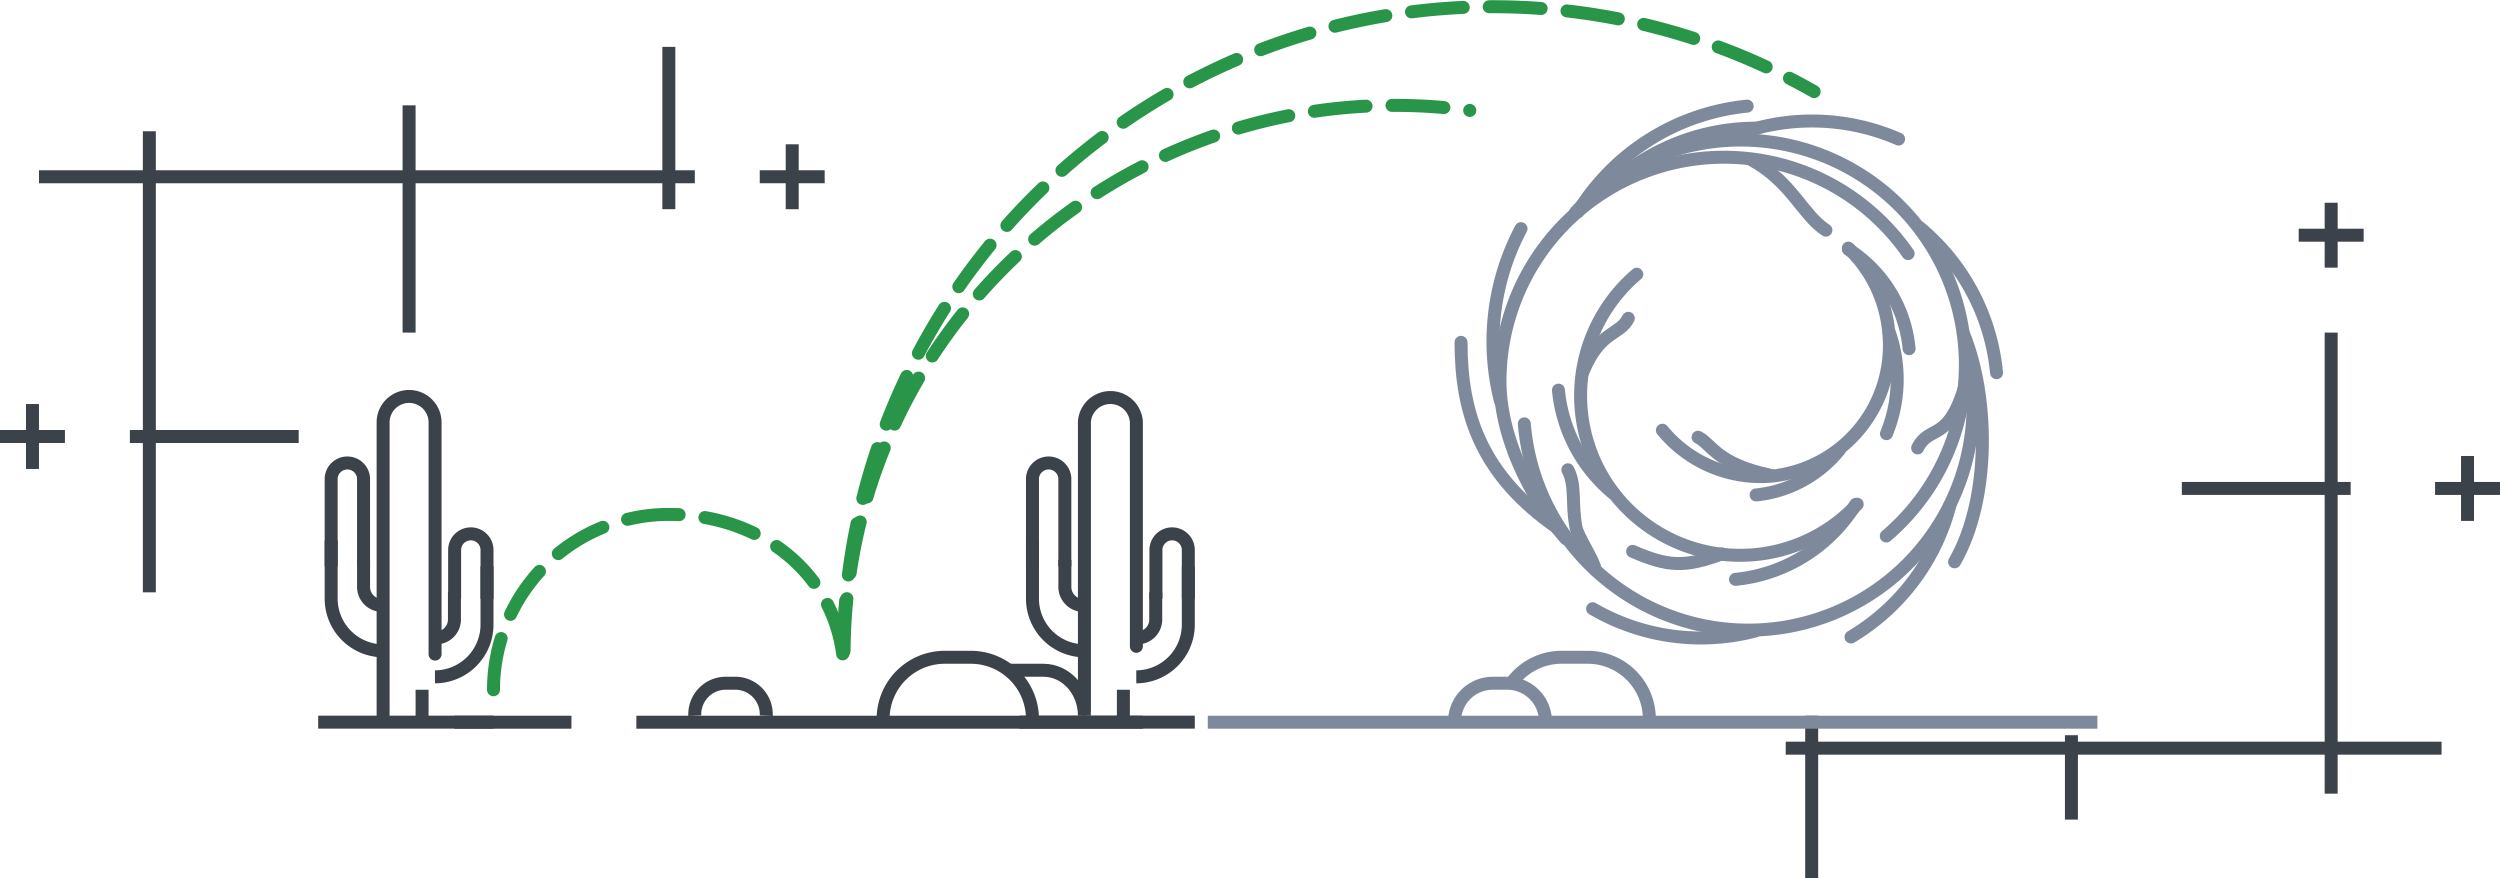 <svg xmlns="http://www.w3.org/2000/svg" width="385" height="135.22" viewBox="0 0 385 135.22">
  <g id="images" transform="translate(-256 -752.78)">
    <path id="Прямоугольник_1_копия_15" data-name="Прямоугольник 1 копия 15" d="M534,888V869h-3v-2h3v-4h2v4h38v-1h2v1h38V829H592v-2h22V804h2v23h2v2h-2v38h16v2H616v6h-2v-6H576v10h-2V869H536v19Z" fill="#3c4249"/>
    <path id="Прямоугольник_1_копия_17" data-name="Прямоугольник 1 копия 17" d="M278,844V821h-2v-2h2V781H262v-2h16v-6h2v6h38V769h2v10h38V760h2v19h3v2h-3v4h-2v-4H320v23h-2V781H280v38h22v2H280v23Z" fill="#3c4249"/>
    <path id="Прямоугольник_1_копия" data-name="Прямоугольник 1 копия" d="M377,785v-4h-4v-2h4v-4h2v4h4v2h-4v4Z" fill="#3c4249"/>
    <path id="Прямоугольник_1_копия_2" data-name="Прямоугольник 1 копия 2" d="M260,825v-4h-4v-2h4v-4h2v4h4v2h-4v4Z" fill="#3c4249"/>
    <path id="Прямоугольник_1_копия_3" data-name="Прямоугольник 1 копия 3" d="M614,794v-4h-4v-2h4v-4h2v4h4v2h-4v4Z" fill="#3c4249"/>
    <path id="Прямоугольник_1_копия_4" data-name="Прямоугольник 1 копия 4" d="M635,833v-4h-4v-2h4v-4h2v4h4v2h-4v4Z" fill="#3c4249"/>
    <g id="Группа_88" data-name="Группа 88">
      <rect id="Прямоугольник_скругл._углы_12" data-name="Прямоугольник, скругл. углы 12" width="15" height="97" rx="7.5" transform="translate(600 754)" fill="none"/>
    </g>
    <g id="_1" data-name="1">
      <path id="Прямоугольник_скругл._углы_12_копия" data-name="Прямоугольник, скругл. углы 12 копия" d="M315,863.511V817.834a4,4,0,0,1,8,0v35.674" fill="none" stroke="#3c4249" stroke-linecap="round" stroke-width="2"/>
      <path id="Прямоугольник_скругл._углы_13_копия_2" data-name="Прямоугольник, скругл. углы 13 копия 2" d="M309,840V826.386a2.5,2.5,0,0,1,4.985,0V840" transform="translate(-2)" fill="none" stroke="#3c4249" stroke-width="2"/>
      <path id="Прямоугольник_скругл._углы_14_копия_2" data-name="Прямоугольник, скругл. углы 14 копия 2" d="M315.006,846.009a2.853,2.853,0,0,1-3.016-2.963V838.99" fill="none" stroke="#3c4249" stroke-width="2"/>
      <path id="Прямоугольник_скругл._углы_15_копия_2" data-name="Прямоугольник, скругл. углы 15 копия 2" d="M316.989,853.009h0A8.039,8.039,0,0,1,309,844.921v-8.913" transform="translate(-2)" fill="none" stroke="#3c4249" stroke-width="2"/>
      <path id="Прямоугольник_скругл._углы_13_копия_2-2" data-name="Прямоугольник, скругл. углы 13 копия 2" d="M329,845v-7.562a2.494,2.494,0,0,0-4.987,0V845" transform="translate(2)" fill="none" stroke="#3c4249" stroke-width="2"/>
      <path id="Прямоугольник_скругл._углы_14_копия_2-2" data-name="Прямоугольник, скругл. углы 14 копия 2" d="M323,851.015a2.839,2.839,0,0,0,2.983-2.966V843.99" fill="none" stroke="#3c4249" stroke-width="2"/>
      <path id="Прямоугольник_скругл._углы_15_копия_2-2" data-name="Прямоугольник, скругл. углы 15 копия 2" d="M320.986,857.015h0A8.053,8.053,0,0,0,329,848.924v-8.916" transform="translate(2)" fill="none" stroke="#3c4249" stroke-width="2"/>
      <line id="Фигура_1268_копия" data-name="Фигура 1268 копия" x2="27" transform="translate(305 863.99)" fill="none" stroke="#3c4249" stroke-width="2"/>
      <line id="Фигура_1267" data-name="Фигура 1267" y1="5" transform="translate(321 859)" fill="none" stroke="#3c4249" stroke-width="2"/>
    </g>
    <g id="_1_копия" data-name="1 копия">
      <path id="Прямоугольник_скругл._углы_12_копия-2" data-name="Прямоугольник, скругл. углы 12 копия" d="M423,862.014v-44.3a4.011,4.011,0,0,1,8,0v34.6" fill="none" stroke="#3c4249" stroke-linecap="round" stroke-width="2"/>
      <path id="Прямоугольник_скругл._углы_13_копия_2-3" data-name="Прямоугольник, скругл. углы 13 копия 2" d="M417,840V826.386a2.5,2.5,0,0,1,4.985,0V840" transform="translate(-2)" fill="none" stroke="#3c4249" stroke-width="2"/>
      <path id="Прямоугольник_скругл._углы_14_копия_2-3" data-name="Прямоугольник, скругл. углы 14 копия 2" d="M423.006,846.009a2.853,2.853,0,0,1-3.016-2.963V838.99" fill="none" stroke="#3c4249" stroke-width="2"/>
      <path id="Прямоугольник_скругл._углы_15_копия_2-3" data-name="Прямоугольник, скругл. углы 15 копия 2" d="M424.989,853.009h0A8.039,8.039,0,0,1,417,844.921v-8.913" transform="translate(-2)" fill="none" stroke="#3c4249" stroke-width="2"/>
      <path id="Прямоугольник_скругл._углы_13_копия_2-4" data-name="Прямоугольник, скругл. углы 13 копия 2" d="M437,845v-7.562a2.494,2.494,0,0,0-4.987,0V845" transform="translate(2)" fill="none" stroke="#3c4249" stroke-width="2"/>
      <path id="Прямоугольник_скругл._углы_14_копия_2-4" data-name="Прямоугольник, скругл. углы 14 копия 2" d="M431,851.015a2.839,2.839,0,0,0,2.983-2.966V843.99" fill="none" stroke="#3c4249" stroke-width="2"/>
      <path id="Прямоугольник_скругл._углы_15_копия_2-4" data-name="Прямоугольник, скругл. углы 15 копия 2" d="M428.986,857.015h0A8.053,8.053,0,0,0,437,848.924v-8.916" transform="translate(2)" fill="none" stroke="#3c4249" stroke-width="2"/>
      <line id="Фигура_1268_копия-2" data-name="Фигура 1268 копия" x2="27" transform="translate(413 863.99)" fill="none" stroke="#3c4249" stroke-width="2"/>
      <line id="Фигура_1267-2" data-name="Фигура 1267" y1="5" transform="translate(429 859)" fill="none" stroke="#3c4249" stroke-width="2"/>
    </g>
    <g id="Группа_83" data-name="Группа 83">
      <line id="Фигура_1" data-name="Фигура 1" x2="137" transform="translate(442 864)" fill="none" stroke="#7e8a9c" stroke-width="2"/>
      <line id="Фигура_1_копия" data-name="Фигура 1 копия" x2="78" transform="translate(354 864)" fill="none" stroke="#3c4249" stroke-width="2"/>
      <line id="Фигура_1_копия_2" data-name="Фигура 1 копия 2" x2="18" transform="translate(326 864)" fill="none" stroke="#3c4249" stroke-width="2"/>
      <path id="Прямоугольник_скругл._углы_13" data-name="Прямоугольник, скругл. углы 13" d="M393,863.5a9.5,9.5,0,0,1,9.5-9.5h4a9.5,9.5,0,0,1,9.5,9.5" transform="translate(-1)" fill="none" stroke="#3c4249" stroke-width="2"/>
      <path id="Прямоугольник_скругл._углы_13_копия" data-name="Прямоугольник, скругл. углы 13 копия" d="M363,863a4.788,4.788,0,0,1,4.543-5h1.913A4.788,4.788,0,0,1,374,863" fill="none" stroke="#3c4249" stroke-width="2"/>
      <path id="Прямоугольник_скругл._углы_13_копия_3" data-name="Прямоугольник, скругл. углы 13 копия 3" d="M411.017,856h5.662c3.491,0,6.321,3.134,6.321,7" fill="none" stroke="#3c4249" stroke-width="2"/>
      <path id="Прямоугольник_скругл._углы_13_копия_4" data-name="Прямоугольник, скругл. углы 13 копия 4" d="M488.383,858.562A9.495,9.495,0,0,1,496.5,854h4a9.5,9.5,0,0,1,9.5,9.5" fill="none" stroke="#7e8a9c" stroke-width="2"/>
      <path id="Прямоугольник_скругл._углы_13_копия_5" data-name="Прямоугольник, скругл. углы 13 копия 5" d="M480,864a5.894,5.894,0,0,1,5.783-6h2.435A5.894,5.894,0,0,1,494,864" fill="none" stroke="#7e8a9c" stroke-width="2"/>
    </g>
    <g id="Группа_84" data-name="Группа 84">
      <path id="Эллипс_3724" data-name="Эллипс 3724" d="M332,859a27,27,0,0,1,27-27c14.912,0,27,10.088,27,25" fill="none" stroke="#289548" stroke-linecap="round" stroke-width="2" stroke-dasharray="8 4"/>
      <path id="Эллипс_3725" data-name="Эллипс 3725" d="M383.865,853.291a100.081,100.081,0,0,1,113.426-98.582,99.721,99.721,0,0,1,36.085,12.177" transform="translate(2)" fill="none" stroke="#289548" stroke-linecap="round" stroke-width="2" stroke-dasharray="8 4"/>
      <path id="Эллипс_3725_копия" data-name="Эллипс 3725 копия" d="M383.991,852.964a84.613,84.613,0,0,1,.776-10.887c6.294-46.179,49.087-78.546,95.579-72.294" transform="translate(2)" fill="none" stroke="#289548" stroke-linecap="round" stroke-width="2" stroke-dasharray="8 4"/>
      <g id="Группа_86" data-name="Группа 86">
        <g id="Группа_85" data-name="Группа 85">
          <path id="Эллипс_3722" data-name="Эллипс 3722" d="M497.15,835.749C491.819,829.676,487,820.216,487,811.5a34.5,34.5,0,0,1,62.848-19.669" fill="none" stroke="#7e8a9c" stroke-linecap="round" stroke-width="2"/>
          <path id="Эллипс_3723" data-name="Эллипс 3723" d="M496.842,835.092C485.225,827.019,482,817.676,482,806.5" transform="translate(-1 -1)" fill="none" stroke="#7e8a9c" stroke-linecap="round" stroke-width="2"/>
          <path id="Эллипс_3723_копия" data-name="Эллипс 3723 копия" d="M487.07,811.534a37.1,37.1,0,0,1,3.167-26.54" transform="translate(0 3)" fill="none" stroke="#7e8a9c" stroke-linecap="round" stroke-width="2"/>
          <path id="Эллипс_3723_копия_2" data-name="Эллипс 3723 копия 2" d="M503.215,782.019a33.124,33.124,0,0,1,23.347-9.5" fill="none" stroke="#7e8a9c" stroke-linecap="round" stroke-width="2"/>
          <path id="Эллипс_3723_копия_3" data-name="Эллипс 3723 копия 3" d="M542.189,791.221c-3.577-2.282-5.2-7.4-11.545-10.889" transform="translate(-5 -3)" fill="none" stroke="#7e8a9c" stroke-linecap="round" stroke-width="2"/>
        </g>
        <g id="Группа_85_копия" data-name="Группа 85 копия">
          <path id="Эллипс_3722-2" data-name="Эллипс 3722" d="M559.172,808.355a34.614,34.614,0,1,1-68.426,9.7" fill="none" stroke="#7e8a9c" stroke-linecap="round" stroke-width="2"/>
          <path id="Эллипс_3723-2" data-name="Эллипс 3723" d="M558.344,804.1c3.985,9.614,4.277,25.473-1.337,35.2" fill="none" stroke="#7e8a9c" stroke-linecap="round" stroke-width="2"/>
          <path id="Эллипс_3723_копия-2" data-name="Эллипс 3723 копия" d="M554.274,833.642a33.342,33.342,0,0,1-15.22,20.234" transform="translate(2 -3)" fill="none" stroke="#7e8a9c" stroke-linecap="round" stroke-width="2"/>
          <path id="Эллипс_3723_копия_2-2" data-name="Эллипс 3723 копия 2" d="M526.3,849.96a33.161,33.161,0,0,1-25.036-3.436" fill="none" stroke="#7e8a9c" stroke-linecap="round" stroke-width="2"/>
          <path id="Эллипс_3723_копия_3-2" data-name="Эллипс 3723 копия 3" d="M497.449,825.125c1.277,2.463.534,4.911,1.233,8.78.289,1.593,2.827,5.225,2.977,6.614" fill="none" stroke="#7e8a9c" stroke-linecap="round" stroke-width="2"/>
        </g>
        <g id="Группа_85_копия_2" data-name="Группа 85 копия 2">
          <path id="Эллипс_3722-3" data-name="Эллипс 3722" d="M498.675,785.425a34.614,34.614,0,1,1,47.81,49.9" fill="none" stroke="#7e8a9c" stroke-linecap="round" stroke-width="2"/>
          <path id="Эллипс_3723-3" data-name="Эллипс 3723" d="M499.009,785.382a34.628,34.628,0,0,1,26.054-16.255" fill="none" stroke="#7e8a9c" stroke-linecap="round" stroke-width="2"/>
          <path id="Эллипс_3723_копия-3" data-name="Эллипс 3723 копия" d="M522.067,774.644a33.341,33.341,0,0,1,25.313.551" transform="translate(1 -1)" fill="none" stroke="#7e8a9c" stroke-linecap="round" stroke-width="2"/>
          <path id="Эллипс_3723_копия_2-3" data-name="Эллипс 3723 копия 2" d="M551.647,787.841a33.162,33.162,0,0,1,11.821,22.336" fill="none" stroke="#7e8a9c" stroke-linecap="round" stroke-width="2"/>
          <path id="Эллипс_3723_копия_3-3" data-name="Эллипс 3723 копия 3" d="M548.314,825.76c1.925-3.8,4.951-.487,7.641-10.8" transform="translate(3 -4)" fill="none" stroke="#7e8a9c" stroke-linecap="round" stroke-width="2"/>
        </g>
        <g id="Группа_85_копия_3" data-name="Группа 85 копия 3">
          <path id="Эллипс_3722-4" data-name="Эллипс 3722" d="M542.009,830.43a24.574,24.574,0,1,1-33.949-35.42" fill="none" stroke="#7e8a9c" stroke-linecap="round" stroke-width="2"/>
          <path id="Эллипс_3723-4" data-name="Эллипс 3723" d="M541.772,830.461A24.59,24.59,0,0,1,523.271,842" fill="none" stroke="#7e8a9c" stroke-linecap="round" stroke-width="2"/>
          <path id="Эллипс_3723_копия-4" data-name="Эллипс 3723 копия" d="M521.139,838.082c-5.677,2.108-8.263,1.969-13.715-.391" fill="none" stroke="#7e8a9c" stroke-linecap="round" stroke-width="2"/>
          <path id="Эллипс_3723_копия_2-4" data-name="Эллипс 3723 копия 2" d="M504.394,828.716A23.534,23.534,0,0,1,496,812.862" fill="none" stroke="#7e8a9c" stroke-linecap="round" stroke-width="2"/>
          <path id="Эллипс_3723_копия_3-4" data-name="Эллипс 3723 копия 3" d="M506.761,801.8c-1.367,2.694-4.351,1.766-7.034,8.352" fill="none" stroke="#7e8a9c" stroke-linecap="round" stroke-width="2"/>
          <path id="Эллипс_3722_копия" data-name="Эллипс 3722 копия" d="M540.646,790.993a20.447,20.447,0,0,1,6.205,12.84,20.2,20.2,0,0,1-17.769,22.245,19.6,19.6,0,0,1-17.074-7.04" fill="none" stroke="#7e8a9c" stroke-linecap="round" stroke-width="2"/>
          <path id="Эллипс_3723_копия_4" data-name="Эллипс 3723 копия 4" d="M540.671,791.189A20.366,20.366,0,0,1,550,806.472" fill="none" stroke="#7e8a9c" stroke-linecap="round" stroke-width="2"/>
          <path id="Эллипс_3723_копия_4-2" data-name="Эллипс 3723 копия 4" d="M546.943,803.954a21.976,21.976,0,0,1-.427,15.609" fill="none" stroke="#7e8a9c" stroke-linecap="round" stroke-width="2"/>
          <path id="Эллипс_3723_копия_4-3" data-name="Эллипс 3723 копия 4" d="M539.26,822.065A18.906,18.906,0,0,1,526.442,829" fill="none" stroke="#7e8a9c" stroke-linecap="round" stroke-width="2"/>
          <path id="Эллипс_3723_копия_4-4" data-name="Эллипс 3723 копия 4" d="M517.5,820.111c2.178,1.129,2.844,4.105,11.1,5.85" fill="none" stroke="#7e8a9c" stroke-linecap="round" stroke-width="2"/>
        </g>
      </g>
    </g>
  </g>
</svg>
